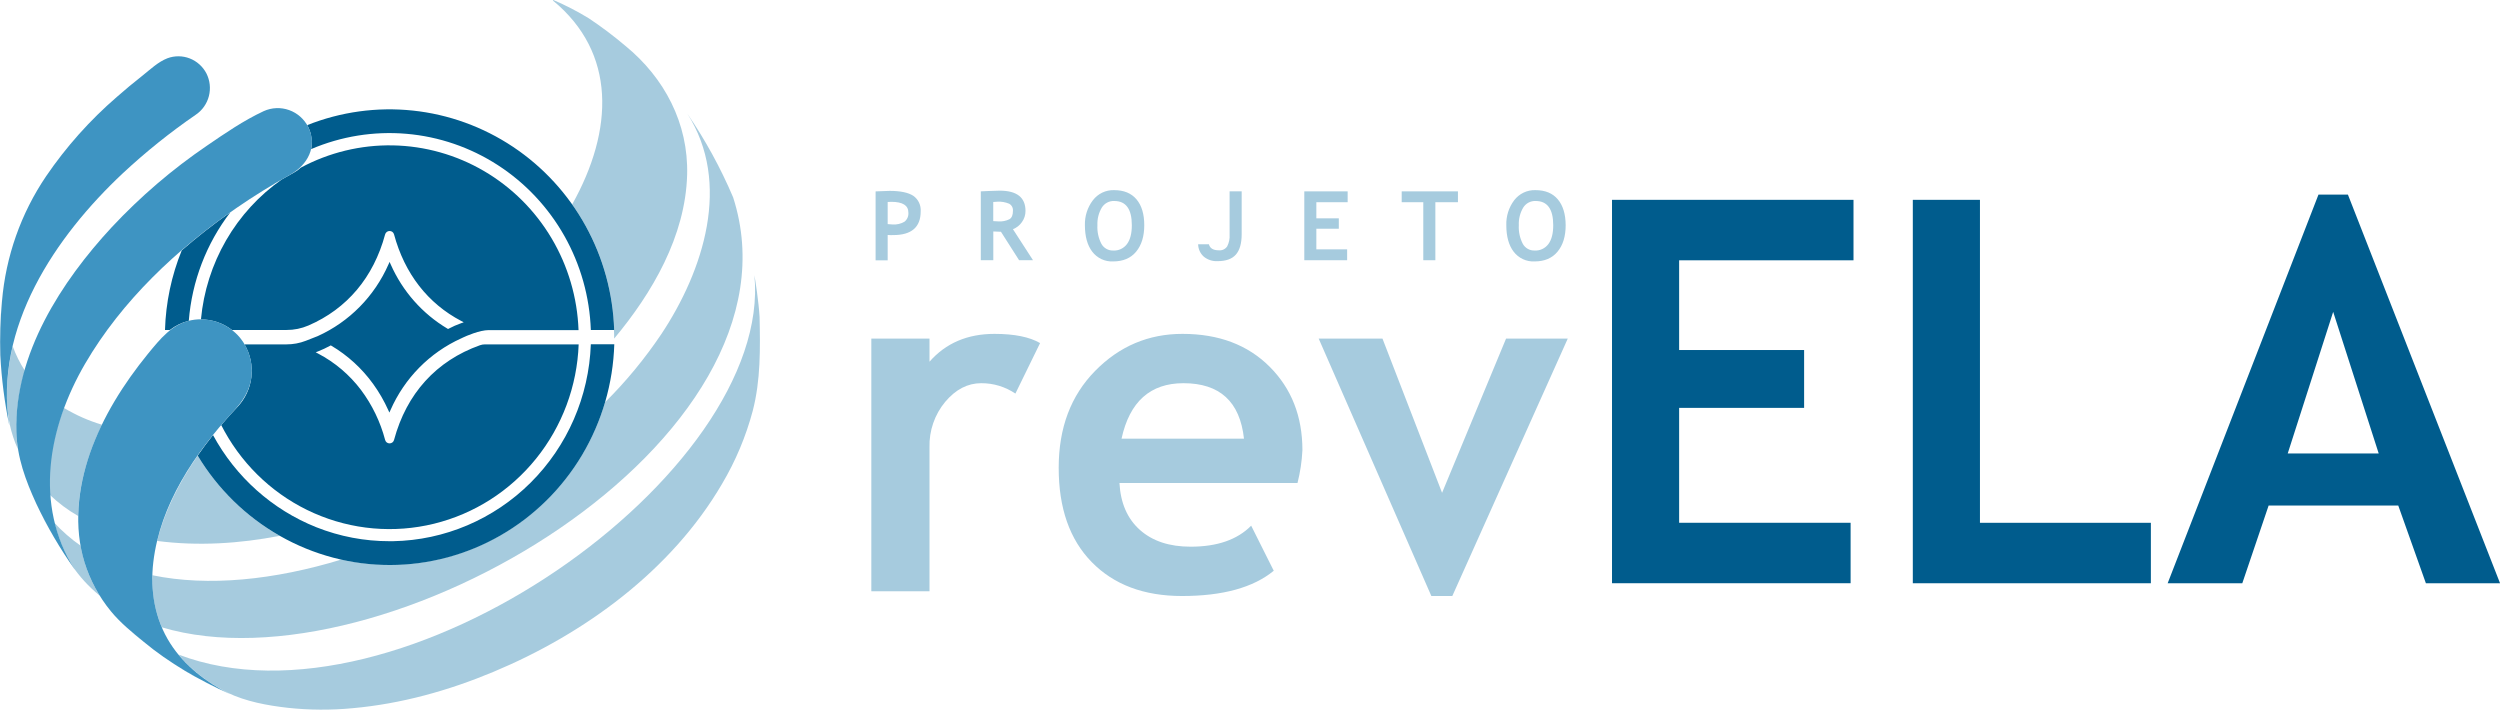 <svg width="200" height="57" viewBox="0 0 200 57" fill="none" xmlns="http://www.w3.org/2000/svg">
<g clip-path="url(#clip0_213_2443)">
<path d="M81.232 31.486C80.422 30.939 79.469 30.649 78.495 30.656C77.414 30.656 76.455 31.152 75.618 32.146C74.772 33.162 74.324 34.459 74.36 35.788V47.303H69.706V27.088H74.36V28.936C75.661 27.452 77.394 26.71 79.557 26.71C81.145 26.71 82.362 26.955 83.207 27.446L81.232 31.486Z" fill="#A6CBDE"/>
<path d="M103.801 38.639H89.557C89.644 40.249 90.191 41.501 91.195 42.395C92.2 43.289 93.552 43.736 95.252 43.735C97.376 43.735 98.99 43.175 100.094 42.054L101.9 45.66C100.262 47.007 97.815 47.681 94.559 47.681C91.518 47.681 89.112 46.778 87.343 44.972C85.573 43.167 84.691 40.647 84.696 37.412C84.696 34.23 85.667 31.651 87.609 29.673C89.552 27.695 91.883 26.707 94.603 26.71C97.495 26.71 99.816 27.585 101.568 29.334C103.319 31.083 104.194 33.31 104.193 36.015C104.15 36.901 104.018 37.78 103.801 38.639ZM89.723 35.091H99.518C99.196 32.134 97.582 30.656 94.677 30.656C92.021 30.656 90.37 32.134 89.723 35.091Z" fill="#A6CBDE"/>
<path d="M116.185 47.681H114.508L105.495 27.088H110.598L115.366 39.425L120.485 27.088H125.421L116.185 47.681Z" fill="#A6CBDE"/>
<path d="M71.014 18.799V20.826H70.048V15.311C70.692 15.284 71.068 15.27 71.176 15.27C72.034 15.27 72.662 15.405 73.06 15.662C73.258 15.799 73.417 15.987 73.522 16.206C73.626 16.425 73.672 16.668 73.655 16.911C73.655 18.176 72.92 18.808 71.451 18.807C71.343 18.816 71.196 18.808 71.014 18.799ZM71.014 16.167V17.929C71.176 17.947 71.306 17.957 71.4 17.957C71.738 17.983 72.075 17.905 72.366 17.732C72.472 17.645 72.555 17.534 72.608 17.407C72.661 17.28 72.682 17.142 72.67 17.005C72.67 16.433 72.216 16.147 71.308 16.147C71.21 16.144 71.112 16.148 71.014 16.159V16.167Z" fill="#A6CBDE"/>
<path d="M81.528 20.818L80.077 18.542C79.932 18.542 79.727 18.53 79.464 18.517V20.818H78.464V15.309C78.518 15.309 78.726 15.299 79.09 15.28C79.455 15.262 79.746 15.252 79.969 15.252C81.349 15.252 82.04 15.794 82.04 16.876C82.042 17.196 81.942 17.509 81.754 17.767C81.577 18.026 81.326 18.224 81.035 18.335L82.641 20.818H81.528ZM79.46 16.159V17.689C79.638 17.704 79.775 17.712 79.87 17.712C80.175 17.733 80.48 17.673 80.755 17.538C80.948 17.422 81.035 17.199 81.035 16.866C81.045 16.752 81.022 16.637 80.968 16.536C80.915 16.436 80.833 16.353 80.734 16.298C80.434 16.172 80.111 16.116 79.787 16.136C79.678 16.136 79.569 16.144 79.46 16.159Z" fill="#A6CBDE"/>
<path d="M86.792 18.016C86.772 17.297 86.996 16.594 87.428 16.024C87.628 15.761 87.886 15.551 88.182 15.409C88.478 15.268 88.803 15.2 89.13 15.211C89.91 15.211 90.507 15.457 90.921 15.948C91.334 16.439 91.541 17.128 91.541 18.016C91.541 18.903 91.325 19.608 90.894 20.13C90.462 20.653 89.849 20.914 89.055 20.914C88.733 20.931 88.412 20.868 88.12 20.732C87.828 20.595 87.572 20.389 87.376 20.13C86.988 19.62 86.794 18.915 86.792 18.016ZM87.793 18.016C87.765 18.535 87.876 19.053 88.116 19.514C88.21 19.68 88.347 19.817 88.513 19.91C88.678 20.003 88.865 20.049 89.055 20.042C89.267 20.055 89.478 20.014 89.671 19.923C89.864 19.832 90.032 19.695 90.16 19.523C90.417 19.179 90.546 18.676 90.546 18.016C90.546 16.724 90.077 16.079 89.138 16.079C88.942 16.071 88.747 16.115 88.573 16.207C88.399 16.299 88.252 16.436 88.147 16.604C87.894 17.029 87.771 17.52 87.793 18.016Z" fill="#A6CBDE"/>
<path d="M95.851 19.543H96.713C96.794 19.864 97.058 20.025 97.507 20.025C97.636 20.038 97.766 20.016 97.883 19.961C98.001 19.905 98.102 19.819 98.175 19.711C98.324 19.419 98.391 19.091 98.368 18.764V15.309H99.334V18.734C99.334 19.467 99.18 20.01 98.873 20.363C98.565 20.717 98.073 20.893 97.397 20.892C97.003 20.912 96.615 20.785 96.307 20.536C96.167 20.412 96.054 20.259 95.975 20.088C95.897 19.917 95.855 19.732 95.851 19.543Z" fill="#A6CBDE"/>
<path d="M105.308 16.177V17.467H107.105V18.298H105.308V19.948H107.771V20.818H104.344V15.309H107.812V16.177H105.308Z" fill="#A6CBDE"/>
<path d="M114.829 16.177V20.818H113.863V16.177H112.135V15.309H116.635V16.177H114.829Z" fill="#A6CBDE"/>
<path d="M120.505 18.016C120.482 17.298 120.703 16.595 121.132 16.024C121.332 15.761 121.591 15.551 121.887 15.409C122.183 15.268 122.507 15.2 122.834 15.211C123.615 15.211 124.212 15.457 124.625 15.948C125.039 16.439 125.248 17.128 125.253 18.016C125.253 18.903 125.038 19.608 124.606 20.13C124.175 20.653 123.562 20.914 122.767 20.914C122.445 20.931 122.125 20.868 121.832 20.732C121.54 20.595 121.284 20.389 121.088 20.13C120.7 19.62 120.506 18.915 120.505 18.016ZM121.505 18.016C121.477 18.535 121.588 19.053 121.828 19.514C121.922 19.68 122.06 19.817 122.225 19.91C122.39 20.003 122.578 20.049 122.767 20.042C122.979 20.055 123.191 20.014 123.383 19.923C123.576 19.832 123.744 19.695 123.872 19.523C124.129 19.179 124.258 18.676 124.258 18.016C124.258 16.724 123.789 16.079 122.85 16.079C122.654 16.071 122.459 16.115 122.285 16.207C122.111 16.299 121.964 16.436 121.859 16.604C121.606 17.029 121.483 17.52 121.505 18.016Z" fill="#A6CBDE"/>
<path d="M134.331 20.824V28.002H144.329V32.63H134.331V41.822H148.048V46.658H128.961V15.987H148.28V20.824H134.331Z" fill="#005C8D"/>
<path d="M153.025 46.66V15.987H158.396V41.824H172.07V46.66H153.025Z" fill="#005C8D"/>
<path d="M194.071 46.66L191.861 40.443H181.49L179.384 46.66H173.413L185.478 15.568H187.833L200.004 46.66H194.071ZM186.654 24.948L183.018 36.276H190.296L186.654 24.948Z" fill="#005C8D"/>
<path d="M21.871 42.566C19.401 41.045 17.324 38.947 15.815 36.448C14.24 38.726 13.126 41.042 12.573 43.276C15.834 43.702 19.155 43.49 22.376 42.867C22.206 42.767 22.038 42.669 21.871 42.566Z" fill="#A6CBDE"/>
<path d="M0.385 31.987C0.275 31.257 0.173 30.526 0.094 29.9C0.173 30.529 0.277 31.259 0.385 31.987Z" fill="#A6CBDE"/>
<path d="M49.133 27.086C52.184 23.434 54.836 18.891 54.971 13.982C55.083 9.869 53.148 6.217 50.035 3.672C49.1 2.879 48.121 2.142 47.102 1.463C46.193 0.907 45.245 0.418 44.266 0L44.228 0.039C49.318 4.216 49.108 10.404 45.773 16.353C47.856 19.287 49.025 22.784 49.131 26.397H49.117C49.131 26.632 49.133 26.855 49.133 27.086Z" fill="#A6CBDE"/>
<path d="M3.978 39.581C4.667 40.239 5.433 40.811 6.257 41.283C6.292 38.943 6.945 36.472 8.155 33.977C7.087 33.658 6.063 33.206 5.106 32.63C4.217 34.966 3.806 37.31 3.978 39.581Z" fill="#A6CBDE"/>
<path d="M0 26.87C0.013 25.94 0.081 25.073 0.192 23.612C0.061 25.102 0 25.978 0 26.87Z" fill="#A6CBDE"/>
<path d="M1.018 27.703C0.689 29.087 0.534 30.507 0.558 31.931C0.567 33.306 0.862 34.665 1.424 35.918C1.148 33.948 1.352 31.831 1.988 29.651C1.591 29.042 1.266 28.388 1.018 27.703Z" fill="#A6CBDE"/>
<path d="M4.347 41.822C4.69 43.147 5.241 44.409 5.977 45.558C5.891 45.432 5.802 45.299 5.711 45.166C6.337 46.106 7.101 46.944 7.977 47.649C7.216 46.43 6.696 45.072 6.445 43.653C5.683 43.12 4.979 42.507 4.347 41.822Z" fill="#A6CBDE"/>
<path d="M58.65 15.787C57.65 13.434 56.42 11.188 54.979 9.082C58.551 14.651 56.277 21.654 52.904 26.732C51.585 28.694 50.078 30.519 48.405 32.181C47.103 36.587 44.206 40.332 40.296 42.664C36.386 44.997 31.75 45.746 27.318 44.761C21.953 46.4 16.653 46.946 12.193 46.02C12.133 47.448 12.39 48.871 12.944 50.185C30.677 55.492 64.913 35.211 58.65 15.787Z" fill="#A6CBDE"/>
<path d="M3.429 41.412L3.549 41.665C3.875 42.239 4.272 42.897 4.679 43.551C4.273 42.895 3.881 42.235 3.553 41.661C3.512 41.581 3.478 41.497 3.429 41.412Z" fill="#A6CBDE"/>
<path d="M2.608 39.65C2.458 39.309 2.314 38.974 2.177 38.671C2.318 38.968 2.456 39.309 2.608 39.65Z" fill="#A6CBDE"/>
<path d="M60.767 25.355C60.7 24.18 60.412 22.304 60.352 22.014C61.886 37.846 31.952 59.105 14.285 52.367C15.272 53.571 16.626 54.634 18.384 55.5L18.205 55.417C19.679 56.126 21.406 56.441 23.015 56.624C24.744 56.811 26.488 56.822 28.22 56.655C32.084 56.308 35.893 55.249 39.477 53.747C46.735 50.718 53.708 45.654 57.765 38.708C58.846 36.885 59.673 34.918 60.22 32.865C60.856 30.423 60.821 27.861 60.767 25.355Z" fill="#A6CBDE"/>
<path d="M15.977 54.338C15.431 54.031 14.803 53.647 13.79 53.026C14.735 53.635 15.293 53.976 15.977 54.338Z" fill="#A6CBDE"/>
<path d="M11.478 51.329C10.979 50.916 10.407 50.404 9.486 49.582C10.344 50.387 10.829 50.822 11.478 51.329Z" fill="#A6CBDE"/>
<path d="M19.244 40.6L19.463 40.795C19.389 40.731 19.319 40.666 19.244 40.6Z" fill="#005C8D"/>
<path d="M22.331 42.84C22.185 42.756 22.041 42.669 21.896 42.581C22.039 42.669 22.185 42.756 22.331 42.84Z" fill="#005C8D"/>
<path d="M18.06 39.433L18.194 39.578L18.06 39.433Z" fill="#005C8D"/>
<path d="M18.752 40.143C18.828 40.222 18.909 40.296 18.99 40.37C18.909 40.292 18.828 40.218 18.752 40.143Z" fill="#005C8D"/>
<path d="M17.001 38.166C17.018 38.189 17.035 38.215 17.055 38.236C17.026 38.215 17.001 38.185 17.001 38.166Z" fill="#005C8D"/>
<path d="M16.255 37.139L16.284 37.181L16.255 37.139Z" fill="#005C8D"/>
<path d="M21.423 42.282C21.572 42.378 21.72 42.478 21.87 42.566C21.72 42.474 21.572 42.378 21.423 42.282Z" fill="#005C8D"/>
<path d="M20.991 41.988L21.306 42.203L20.991 41.988Z" fill="#005C8D"/>
<path d="M20.525 41.651C20.631 41.731 20.737 41.81 20.844 41.886C20.737 41.81 20.631 41.731 20.525 41.651Z" fill="#005C8D"/>
<path d="M20.036 41.275C20.163 41.377 20.292 41.471 20.421 41.575C20.284 41.477 20.163 41.377 20.036 41.275Z" fill="#005C8D"/>
<path d="M19.642 40.948L19.873 41.144L19.642 40.948Z" fill="#005C8D"/>
<path d="M17.264 38.512L17.356 38.626L17.264 38.512Z" fill="#005C8D"/>
<path d="M17.581 38.89L17.627 38.942L17.581 38.89Z" fill="#005C8D"/>
<path d="M18.555 39.947L18.396 39.787L18.555 39.947Z" fill="#005C8D"/>
<path d="M31.918 45.174C31.669 45.184 31.419 45.19 31.168 45.19C29.869 45.19 28.573 45.048 27.304 44.767C28.573 45.048 29.869 45.19 31.168 45.19C31.417 45.191 31.669 45.184 31.918 45.174Z" fill="#005C8D"/>
<path d="M36.948 44.226C36.755 44.293 36.563 44.358 36.371 44.422C36.563 44.358 36.755 44.293 36.948 44.226Z" fill="#005C8D"/>
<path d="M37.545 44.007C37.389 44.068 37.23 44.126 37.072 44.183C37.23 44.126 37.389 44.06 37.545 44.007Z" fill="#005C8D"/>
<path d="M38.83 43.451C38.7 43.513 38.571 43.574 38.446 43.633C38.576 43.574 38.705 43.513 38.83 43.451Z" fill="#005C8D"/>
<path d="M34.86 44.804C34.638 44.851 34.414 44.894 34.19 44.933C34.414 44.894 34.638 44.843 34.86 44.804Z" fill="#005C8D"/>
<path d="M34.114 44.945C33.647 45.023 33.172 45.083 32.69 45.125C33.172 45.084 33.647 45.025 34.114 44.945Z" fill="#005C8D"/>
<path d="M36.221 44.451C36.019 44.512 35.815 44.569 35.609 44.624C35.815 44.575 36.019 44.518 36.221 44.451Z" fill="#005C8D"/>
<path d="M35.548 44.647C35.342 44.699 35.133 44.748 34.922 44.794C35.13 44.748 35.339 44.699 35.548 44.647Z" fill="#005C8D"/>
<path d="M38.229 43.727C38.06 43.801 37.891 43.872 37.719 43.94C37.891 43.864 38.058 43.801 38.229 43.727Z" fill="#005C8D"/>
<path d="M32.673 45.127C32.428 45.147 32.182 45.162 31.935 45.174C32.182 45.162 32.428 45.147 32.673 45.127Z" fill="#005C8D"/>
<path d="M42.272 41.293L42.248 41.313L42.272 41.293Z" fill="#005C8D"/>
<path d="M40.119 42.771C39.991 42.85 39.856 42.926 39.715 43C39.849 42.923 39.984 42.847 40.119 42.771Z" fill="#005C8D"/>
<path d="M40.598 42.48C40.537 42.519 40.475 42.558 40.407 42.595L40.598 42.48Z" fill="#005C8D"/>
<path d="M39.453 43.139L39.141 43.3L39.453 43.139Z" fill="#005C8D"/>
<path d="M41.242 42.057L41.125 42.137L41.242 42.057Z" fill="#005C8D"/>
<path d="M18.558 26.398H22.921C23.525 26.401 24.123 26.278 24.679 26.038C27.77 24.701 29.883 22.183 30.809 18.754C30.83 18.674 30.877 18.604 30.942 18.554C31.007 18.504 31.087 18.478 31.168 18.48C31.249 18.478 31.328 18.504 31.392 18.553C31.456 18.603 31.503 18.673 31.523 18.752C32.368 21.885 34.228 24.28 36.904 25.68L37.097 25.786L36.881 25.86C36.541 25.981 36.211 26.126 35.892 26.295L35.843 26.32L35.799 26.293C33.792 25.1 32.204 23.301 31.255 21.149L31.166 20.953L31.079 21.149C29.956 23.706 27.938 25.751 25.415 26.89C25.347 26.919 24.947 27.076 24.468 27.262C23.975 27.453 23.451 27.551 22.922 27.55H19.561C20.024 28.335 20.219 29.253 20.114 30.162C20.009 31.071 19.611 31.919 18.981 32.575C18.533 33.047 18.105 33.525 17.697 34.006C17.784 34.175 17.874 34.343 17.965 34.508C19.583 37.422 22.096 39.721 25.122 41.054C28.148 42.388 31.52 42.684 34.727 41.896C37.934 41.108 40.799 39.281 42.886 36.691C44.974 34.102 46.17 30.892 46.293 27.55H38.795C38.66 27.55 38.525 27.573 38.397 27.619C34.902 28.864 32.524 31.484 31.523 35.195C31.503 35.275 31.456 35.345 31.392 35.395C31.327 35.445 31.247 35.472 31.166 35.471C31.085 35.473 31.006 35.446 30.941 35.397C30.877 35.347 30.831 35.276 30.811 35.197C30.429 33.748 29.773 32.389 28.879 31.194C27.961 29.981 26.791 28.988 25.451 28.286L25.258 28.184L25.451 28.108C25.782 27.977 26.104 27.826 26.417 27.656L26.464 27.63L26.51 27.658C27.82 28.435 28.958 29.477 29.854 30.718C30.326 31.372 30.731 32.073 31.062 32.81L31.149 33.005L31.238 32.81C32.36 30.252 34.377 28.207 36.9 27.068L36.966 27.039L37.016 27.012C37.319 26.87 38.368 26.408 39.108 26.408H46.283C46.189 23.812 45.445 21.282 44.122 19.056C42.799 16.831 40.941 14.982 38.72 13.683C36.5 12.384 33.991 11.678 31.428 11.63C28.865 11.583 26.332 12.196 24.066 13.412C23.904 13.565 23.724 13.696 23.529 13.803C23.201 13.982 22.874 14.166 22.55 14.352C20.729 15.627 19.206 17.29 18.087 19.226C16.969 21.161 16.282 23.321 16.076 25.555C16.972 25.552 17.845 25.848 18.558 26.398Z" fill="#005C8D"/>
<path d="M14.54 20.031C13.717 22.054 13.263 24.211 13.199 26.399H13.585C14.035 26.048 14.552 25.797 15.104 25.662C15.353 22.502 16.509 19.485 18.429 16.982C17.065 17.947 15.763 18.967 14.54 20.031Z" fill="#005C8D"/>
<path d="M24.891 11.929C27.297 10.901 29.913 10.481 32.514 10.704C35.116 10.927 37.625 11.787 39.826 13.21C42.027 14.634 43.854 16.578 45.151 18.875C46.447 21.172 47.173 23.754 47.267 26.399H49.133C49.042 23.479 48.259 20.624 46.852 18.075C45.445 15.525 43.453 13.356 41.046 11.75C38.639 10.144 35.886 9.147 33.019 8.845C30.153 8.543 27.256 8.943 24.574 10.012C24.601 10.063 24.632 10.11 24.657 10.163C24.927 10.709 25.009 11.331 24.891 11.929Z" fill="#005C8D"/>
<path d="M47.267 27.54C47.118 31.72 45.394 35.682 42.451 38.613C39.507 41.544 35.568 43.22 31.442 43.296C31.35 43.296 31.259 43.296 31.166 43.296C29.162 43.299 27.175 42.92 25.308 42.18C21.787 40.775 18.862 38.165 17.04 34.803C16.606 35.35 16.198 35.899 15.815 36.45C17.426 39.124 19.688 41.334 22.384 42.867C25.078 44.401 28.116 45.205 31.206 45.201C34.296 45.197 37.333 44.386 40.023 42.845C42.713 41.304 44.966 39.086 46.564 36.405C48.161 33.724 49.049 30.671 49.143 27.54H47.276H47.267Z" fill="#005C8D"/>
<path d="M15.678 9.167C16.19 8.817 16.559 8.288 16.713 7.682C16.867 7.075 16.796 6.432 16.514 5.875C16.227 5.324 15.753 4.897 15.179 4.674C14.605 4.451 13.971 4.446 13.394 4.661C12.654 4.945 12.009 5.565 11.398 6.051C10.699 6.599 10.014 7.168 9.345 7.757C7.195 9.613 5.294 11.745 3.688 14.099C1.675 17.07 0.459 20.519 0.158 24.11C0.028 25.542 -0.016 26.98 0.025 28.418C0.122 30.313 0.363 32.198 0.748 34.055C-0.51 26.195 4.43 18.92 9.841 13.847C11.671 12.144 13.622 10.58 15.678 9.167Z" fill="#3E94C2"/>
<path d="M24.659 10.161C24.339 9.527 23.79 9.042 23.127 8.806C22.464 8.57 21.736 8.601 21.095 8.892C19.513 9.627 17.992 10.668 16.551 11.657C13.783 13.54 11.229 15.727 8.937 18.18C4.923 22.508 1.146 28.329 1.308 34.51C1.364 36.603 2.042 38.41 2.898 40.286C3.77 42.132 4.801 43.896 5.978 45.558C2.68 40.378 3.872 34.145 6.802 29.109C9.733 24.072 14.171 19.905 18.929 16.631C20.316 15.677 21.745 14.791 23.216 13.974C24.592 13.208 25.43 11.722 24.659 10.161Z" fill="#3E94C2"/>
<path d="M19.205 27.023C18.736 26.46 18.128 26.033 17.444 25.786C16.759 25.539 16.021 25.48 15.307 25.616C13.749 25.915 12.795 27.143 11.829 28.314C9.897 30.689 8.214 33.348 7.192 36.268C6.227 39.062 5.886 42.143 6.767 45.004C7.212 46.427 7.926 47.75 8.869 48.897C9.615 49.813 10.572 50.577 11.477 51.329C13.556 53.058 15.921 54.405 18.377 55.517C16.499 54.583 14.766 53.265 13.618 51.468C12.386 49.539 11.995 47.222 12.266 44.961C12.809 40.361 15.61 36.227 18.66 32.918C19.433 32.081 20.013 31.226 20.129 30.053C20.228 28.959 19.896 27.87 19.205 27.023Z" fill="#3E94C2"/>
</g>
<defs>
<clipPath id="clip0_213_2443">
<rect width="200" height="56.79" fill="white"/>
</clipPath>
</defs>
</svg>
